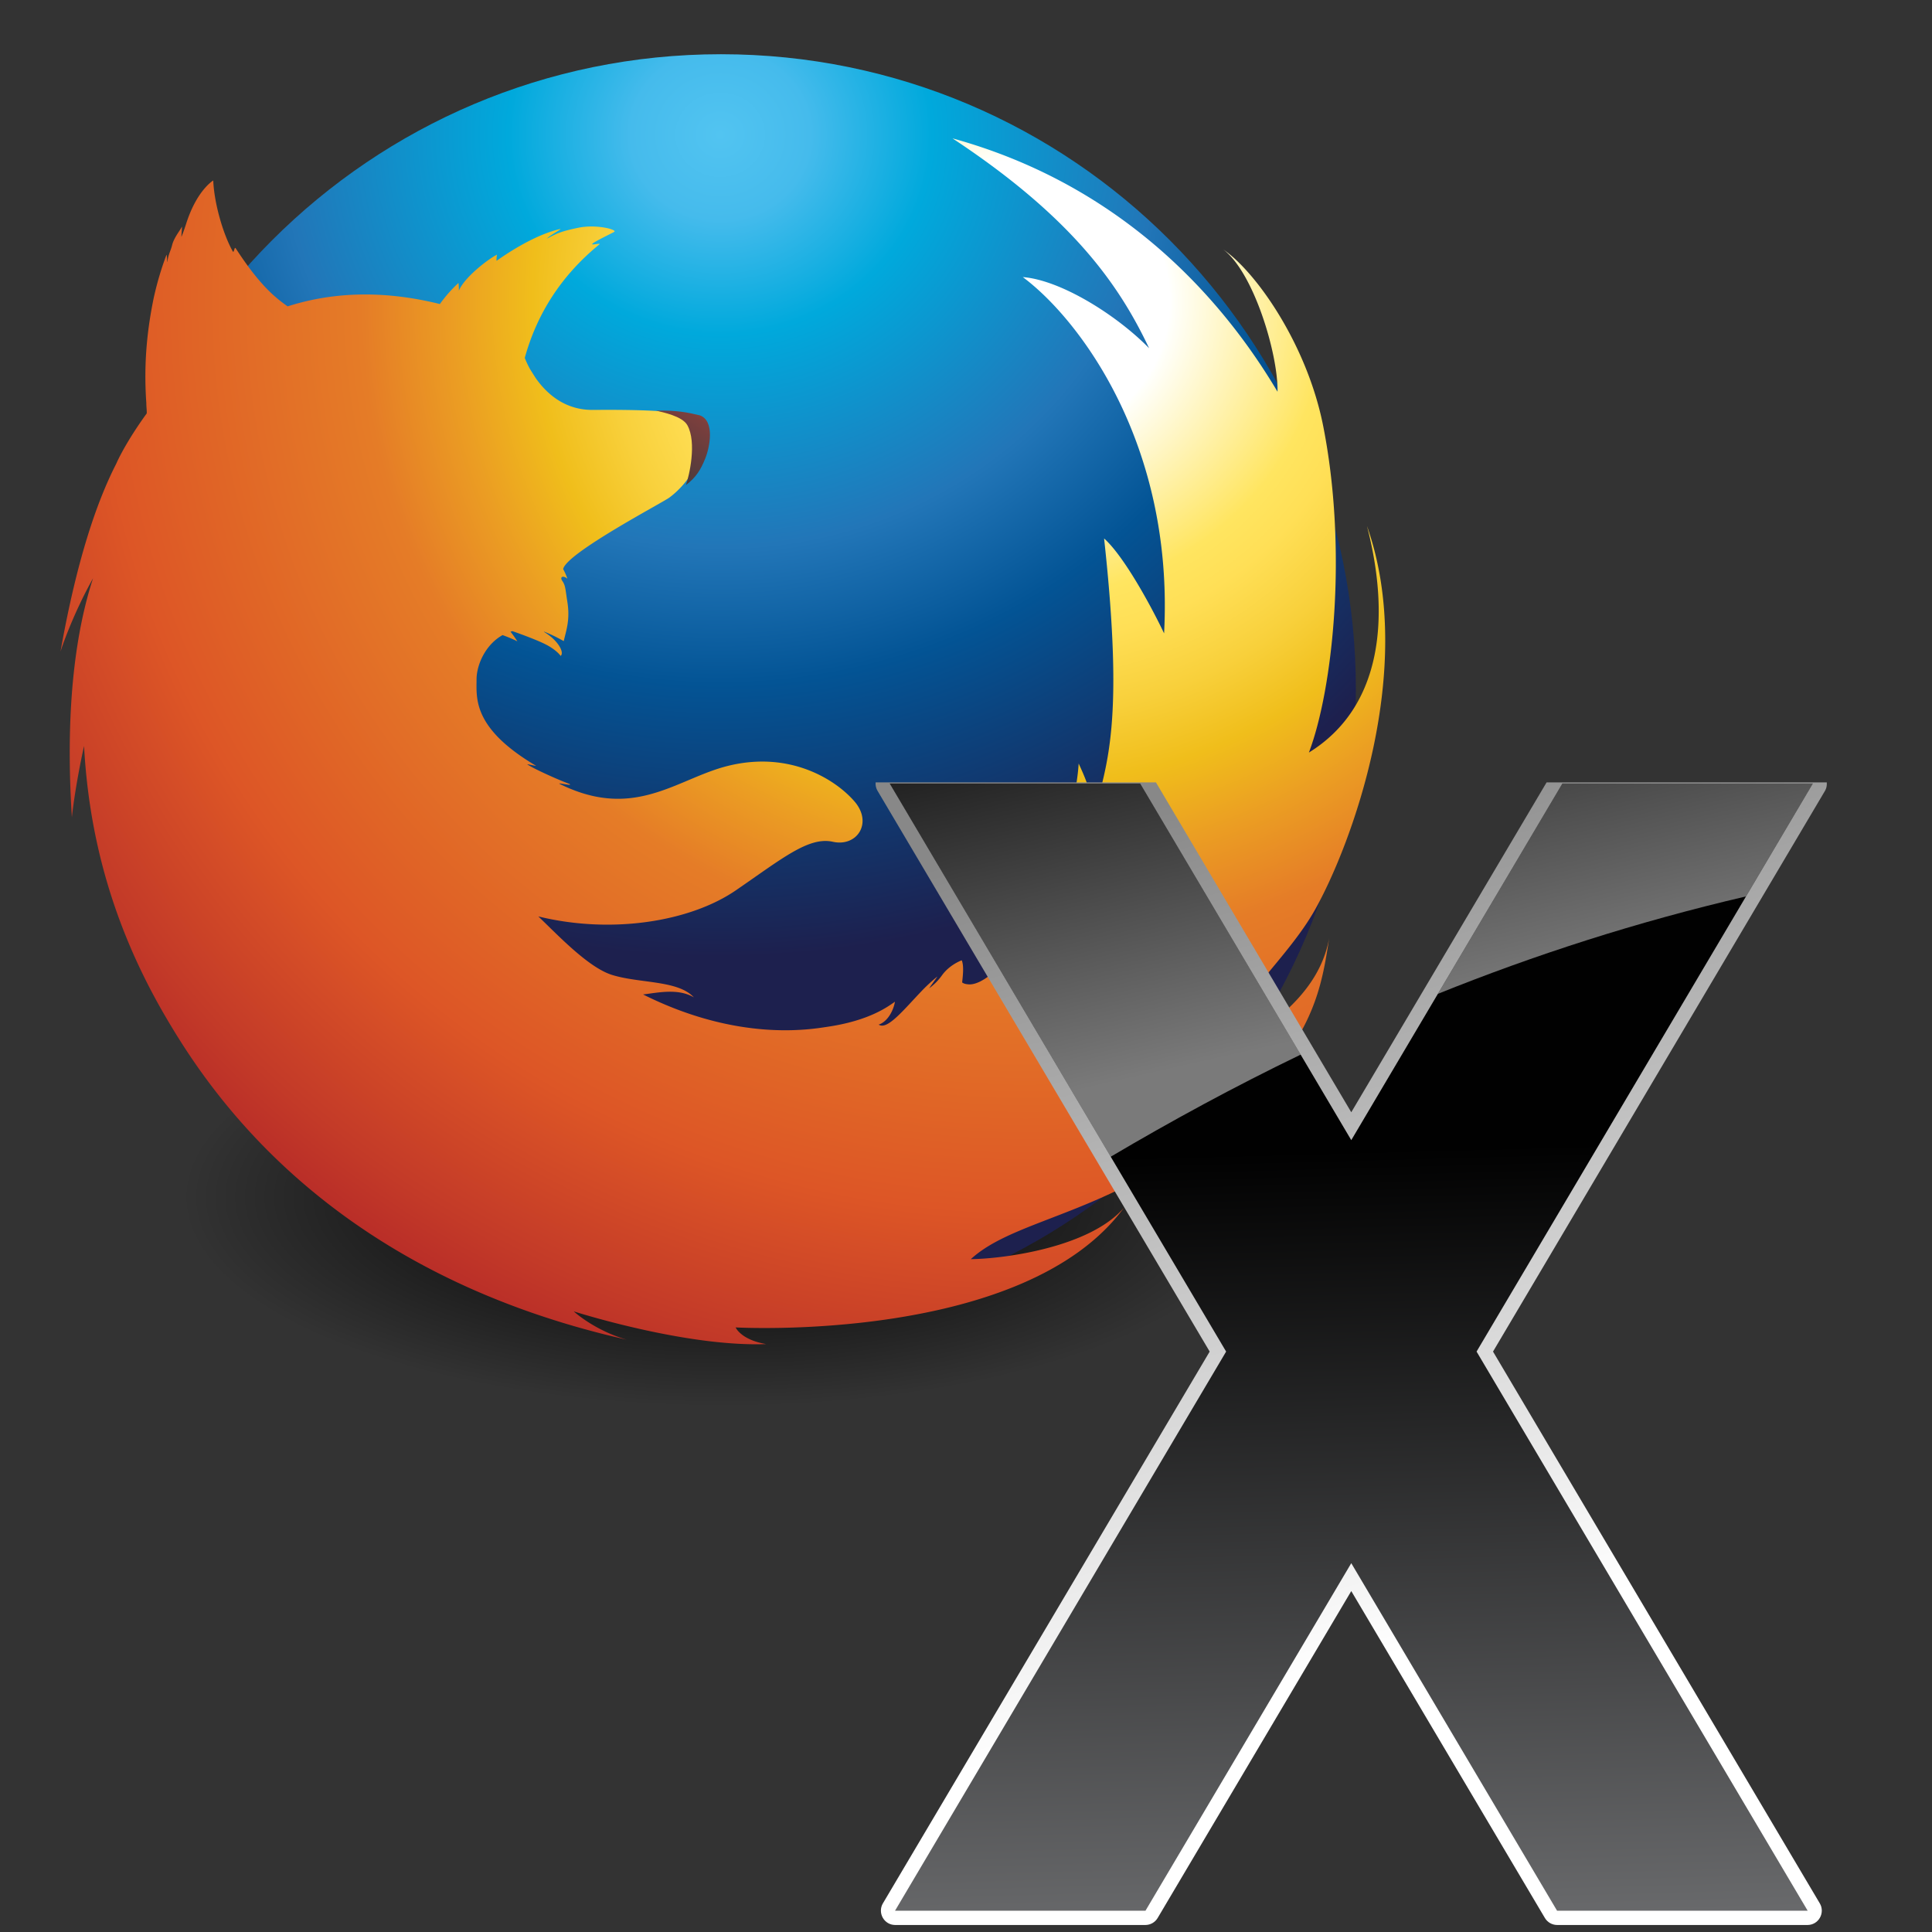 <?xml version="1.0" encoding="UTF-8" standalone="no"?>
<!-- Licensed under a CC0 1.0 Universal (CC0 1.0) Public Domain Dedication
     http://creativecommons.org/publicdomain/zero/1.0/

     Sources:
     - https://commons.wikimedia.org/wiki/File:Mozilla_Firefox_logo_2013.svg (simplified version)
     - https://commons.wikimedia.org/wiki/File:OS_X-Logo.svg -->
<svg xmlns="http://www.w3.org/2000/svg" viewBox="0 0 100 100" width="100" height="100">
<rect x="0" y="0" width="100" height="100" fill="#333333" stroke="none"/>
<use href="#firefox" width="75" height="75"></use>
<use href="#osx" width="60" height="60" x="40" y="40"></use>
<defs>
<svg id="firefox" viewBox="0 -14 353 385" xmlns="http://www.w3.org/2000/svg"><g transform="translate(-64.748 -57.727)"><ellipse cx="240.655" cy="362.379" fill="url(#fx1)" rx="175.232" ry="67.867"/><path fill="url(#fx2)" d="M240.31 395.762c93.165 0 168.698-75.584 168.698-168.817 0-93.22-75.533-168.812-168.697-168.812-93.17 0-168.7 75.59-168.7 168.812 0 93.233 75.54 168.817 168.71 168.817z"/><defs><radialGradient id="fx1" cx="241" cy="1246" r="144" gradientTransform="matrix(1 0 0 .387 0 -120.394)" gradientUnits="userSpaceOnUse"><stop offset=".45" stop-opacity=".6"/><stop offset="1" stop-opacity="0"/></radialGradient><radialGradient id="fx2" cx="252.909" cy="324.482" r="328.841" gradientTransform="matrix(.94 0 0 -.886 2.37 367.028)" gradientUnits="userSpaceOnUse"><stop offset="0" stop-color="#52c4f1"/><stop offset=".077" stop-color="#45bbec"/><stop offset=".182" stop-color="#00a9dc"/><stop offset=".376" stop-color="#2276b8"/><stop offset=".501" stop-color="#035495"/><stop offset=".75" stop-color="#1d204e"/></radialGradient><radialGradient id="fx3" cx="343.708" cy="274.361" r="322.224" gradientTransform="matrix(1 0 0 -.98 -22.535 392.592)" gradientUnits="userSpaceOnUse"><stop offset=".119" stop-color="#fff"/><stop offset=".122" stop-color="#fffffa"/><stop offset=".25" stop-color="#ffe560"/><stop offset=".287" stop-color="#ffdf56"/><stop offset=".347" stop-color="#f8d03b"/><stop offset=".406" stop-color="#f0be1b"/><stop offset=".473" stop-color="#eb9d23"/><stop offset=".548" stop-color="#e57c27"/><stop offset=".765" stop-color="#dd5626"/><stop offset=".903" stop-color="#c33a28"/><stop offset="1" stop-color="#b02228"/></radialGradient><linearGradient id="fx4" x1="242.433" x2="262.609" y1="226.778" y2="257.838" gradientUnits="userSpaceOnUse" gradientTransform="matrix(1 0 0 -1 -22.535 401.326)"><stop offset="0" stop-color="#37383a"/><stop offset=".651" stop-color="#7b3f3d"/><stop offset="1" stop-color="#dd5a26"/></linearGradient></defs><path fill="url(#fx3)" d="M368.17 327.015c9.69-18.233 22.837-28.913 29.95-41.525 9.444-16.778 27.292-63.945 13.837-101.987 6.168 23.818 4.24 48.02-15.432 60.175 6.364-16.782 10.348-53.603 3.792-86.773-4.267-21.556-17.753-40.87-26.548-46.892 8.09 6.072 14.6 27.82 14.42 37.798-16.94-28.52-44.58-55.8-86.36-67.32 32.45 21.4 44.57 39.58 52.24 55.76-8.68-8.87-23.53-18.13-33.56-18.9 15.04 11.19 40.21 44.38 37.54 94.66-3.86-8.1-10.92-20.77-15.94-25.21 5.4 49.38.67 59.99-2.61 73.1-.72-6.02-2.89-10.55-4.15-13.31 0 0-.58 15.44-10.61 37.43-7.6 16.65-15.44 21.8-18.91 21.22-.94-.06-1.45-.47-1.44-.5.25-2.16.47-4.42-.1-5.86 0 0-3.2 1.11-5.27 4.01-.83 1.17-1.91 2.32-3.33 3.39-.24.19 2.29-3.24 2.1-3.08a44.36 44.36 0 0 0-3.92 3.59c-4.92 5.11-9.36 10.77-11.66 9.17 2.15-.66 3.86-3.39 4.33-6.08-1.93 1.35-6.84 5.02-17.84 6.65-4.5.67-23.64 4.15-49.09-8.58 3.71-.42 9.26-1.73 13.49.77-4.24-4.62-14.46-3.66-21.8-5.98-6.39-2.02-14.73-10.99-19.52-15.52 19.59 4.8 40.39 1.34 52.42-6.89 12.15-8.31 19.35-14.38 25.81-12.95 6.45 1.45 10.75-5.03 5.72-10.78-5.01-5.75-17.16-13.5-33.68-9.35-12.65 3.17-23.44 13.33-41.21 6.27-1.08-.42-2.19-.92-3.32-1.48-1.14-.56 3.71.68 2.52-.03-3.42-1.26-9.63-4.11-11.17-5.18-.25-.18 2.57.52 2.27.34-16.87-9.98-15.77-17.96-15.77-22.9 0-3.95 2.4-9.29 6.91-11.8 2.43.87 3.94 1.66 3.94 1.66s-1.12-1.72-1.83-2.56l.5-.15c1.99.68 6.46 2.32 8.72 3.46 3.07 1.54 4.1 3.12 4.1 3.12s.72-.45-.03-2.02c-.31-.65-1.39-2.55-4.43-4.39l.15-.01c1.59.63 3.28 1.44 5.14 2.49.58-2.7 1.74-5.51.96-10.41-.55-3.45-.48-4.34-1.35-5.59-.74-1.07.2-1.55 1.35-.58-.27-.86-.66-1.71-1.12-2.56l.01-.04c.95-4.26 26.32-17.56 28.21-18.96 2.63-1.94 5.31-4.94 6.98-8.4 1.22-2.2 2.09-5.34 1.86-9.86-.18-3.26-2.11-5.26-29.16-5.03-7.4.06-12.21-4.25-15.12-8.35-.58-.89-1.11-1.74-1.58-2.5-.64-1.14-1.07-2.15-1.4-2.97 3.23-11.72 9.71-21.9 19.81-30.15.61-.51-2.41.35-1.83-.19.68-.64 4.96-2.68 5.76-3.13 1.04-.58-4.66-2.12-9.52-1.11-4.88 1.01-5.84 1.59-8.35 2.89 1.02-1.05 4.33-2.73 3.52-2.55-5.3 1.19-11.56 4.68-16.88 8.44-.05-.48 0-.87.11-1.64-2.52 1.3-8.58 5.98-10.13 9.55 0-.78 0-1.16-.1-2.03a36.632 36.632 0 0 0-4.89 5.53l-.06.08c-15.81-3.93-29.23-2.97-40.45.62-2.69-1.95-6.99-4.93-13.78-15.41-.4-.63-.44 1.44-.81.77-2.67-4.79-4.94-12.97-5.17-18.81 0 0-4.36 2.54-7.21 11.52-.51 1.59-.86 2.53-1.22 3.4-.12.28.21-2.88.09-2.63-.55 1.12-2.1 2.89-2.6 4.92-.38 1.52-1 2.44-1.24 4.34l-.05.12c-.05-.48-.07-2.2-.22-1.86-1.26 3.33-2.43 7.14-3.38 11.44-1.38 6.8-2.79 16.09-1.95 27.89-.01.96.14 1.88.11 2.74-4.26 5.86-7.03 10.9-8.11 13.39-5.19 10.12-10.51 25.69-14.8 49.86 0 0 2.88-9.11 8.64-19.43-4.25 13-7.57 33.21-5.62 63.53.08-1 .96-8.66 3.23-18.98 1.1 20.16 5.88 44.94 21.59 71.82 11.96 20.49 43.49 68.11 122.62 85.93-8.69-2.5-14.09-7.52-14.09-7.52s29.55 9.5 51.12 8.69c-6.76-1.16-8.11-4.43-8.11-4.43s76.68 4.34 103.19-31.83c-9.06 10.61-32.02 13.6-40.7 13.69 13.21-12.14 42.43-11.86 74.07-43.01 17.37-17.11 19.25-30.11 21.14-42.26-2.9 15.91-18.04 25.46-33.86 34.14z"/><path fill="url(#fx4)" d="M236.116 165.593c1.225-2.99 2.615-10.027-1.396-11.5-3.346-.802-6.178-1.38-11.632-1.26 1.796.45 6.955 1.466 8.293 3.873 2.56 4.604.48 13.567-.4 15.917 2.75-2.076 3.93-4.087 5.14-7.03z"/></g></svg>
<svg id="osx" viewBox="0 0 800 950" xmlns="http://www.w3.org/2000/svg"><defs><linearGradient id="osx1"><stop style="stop-color:#fff"/><stop style="stop-color:#888" offset="1"/></linearGradient><linearGradient id="osx2"><stop style="stop-color:#fff" offset="0"/><stop style="stop-color:#fff;stop-opacity:0" offset="1"/></linearGradient><linearGradient id="osx3"><stop style="stop-color:#fff"/><stop style="stop-color:#fff;stop-opacity:0" offset="1"/></linearGradient><linearGradient id="osx4"><stop style="stop-color:#6c6d6f"/><stop style="stop-color:#010101" offset="1"/></linearGradient><linearGradient x1="581.966" y1="409.161" x2="544.404" y2="311.213" href="#osx3" gradientUnits="userSpaceOnUse"/><linearGradient x1="591.32" y1="593.759" x2="587.036" y2="434.311" href="#osx4" gradientUnits="userSpaceOnUse"/><linearGradient x1="591.32" y1="593.759" x2="587.036" y2="434.311" href="#osx4" gradientUnits="userSpaceOnUse" gradientTransform="translate(-2.7999999e-6,-5.0000001e-6)"/><linearGradient x1="592.885" y1="409.21" x2="572.067" y2="317.527" id="osx5" href="#osx2" gradientUnits="userSpaceOnUse" gradientTransform="matrix(4.107,0,0,4.107,-2012.145,-1474.671)"/><linearGradient x1="621.85" y1="527.791" x2="575.155" y2="358.309" href="#osx1" gradientUnits="userSpaceOnUse"/><linearGradient x1="591.32" y1="593.759" x2="587.036" y2="434.311" href="#osx4" gradientUnits="userSpaceOnUse"/><linearGradient x1="591.32" y1="593.759" x2="587.036" y2="434.311" id="osx6" href="#osx4" gradientUnits="userSpaceOnUse" gradientTransform="matrix(4.107,0,0,4.107,-2012.145,-1474.671)"/><linearGradient x1="621.85" y1="527.791" x2="575.155" y2="358.309" id="osx7" href="#osx1" gradientUnits="userSpaceOnUse" gradientTransform="matrix(4.107,0,0,4.107,-2012.145,-1474.671)"/></defs><path d="M -1763.214,1058.969 L -1763.214,950.041 L -1724.286,1040.576 L -1685.357,950.041 L -1685.357,1058.969"/><path d="M 9.249,7.872 C 9.075,10.22 9.555,12.587 10.789,14.675 L 283.038,474.328 L 15.154,926.664 C 13.054,930.267 13.09,934.721 15.154,938.345 C 17.217,941.969 20.995,944.216 25.166,944.249 L 230.411,944.249 C 234.533,944.223 238.337,942.028 240.423,938.473 L 399.075,670.588 L 557.726,938.473 C 559.812,942.028 563.616,944.223 567.738,944.249 L 773.112,944.249 C 777.282,944.216 781.06,941.969 783.124,938.345 C 785.187,934.721 785.224,930.267 783.124,926.664 L 515.239,474.328 L 787.36,14.675 C 788.585,12.573 788.962,10.218 788.772,7.872 L 559.138,7.872 L 399.075,278.196 L 239.011,7.872 L 9.249,7.872 z" style="fill:url(#osx7)"/><path d="M 20.801,8.771 L 296.516,474.328 L 25.166,932.569 L 230.411,932.569 L 399.075,647.741 L 567.738,932.569 L 773.112,932.569 L 501.762,474.328 L 777.348,8.771 L 572.102,8.771 L 399.075,301.044 L 226.047,8.771 L 20.801,8.771 z" style="fill:url(#osx6)"/><path d="M 20.801,8.771 L 201.916,314.65 C 251.617,285.278 303.413,257.125 357.615,230.96 L 226.047,8.771 L 20.801,8.771 z M 572.102,8.771 L 470.057,181.157 C 548.901,149.377 632.734,122.227 722.539,101.317 L 777.348,8.771 L 572.102,8.771 z" style="opacity:0.476;fill:url(#osx5)"/></svg>
</defs>
</svg>

